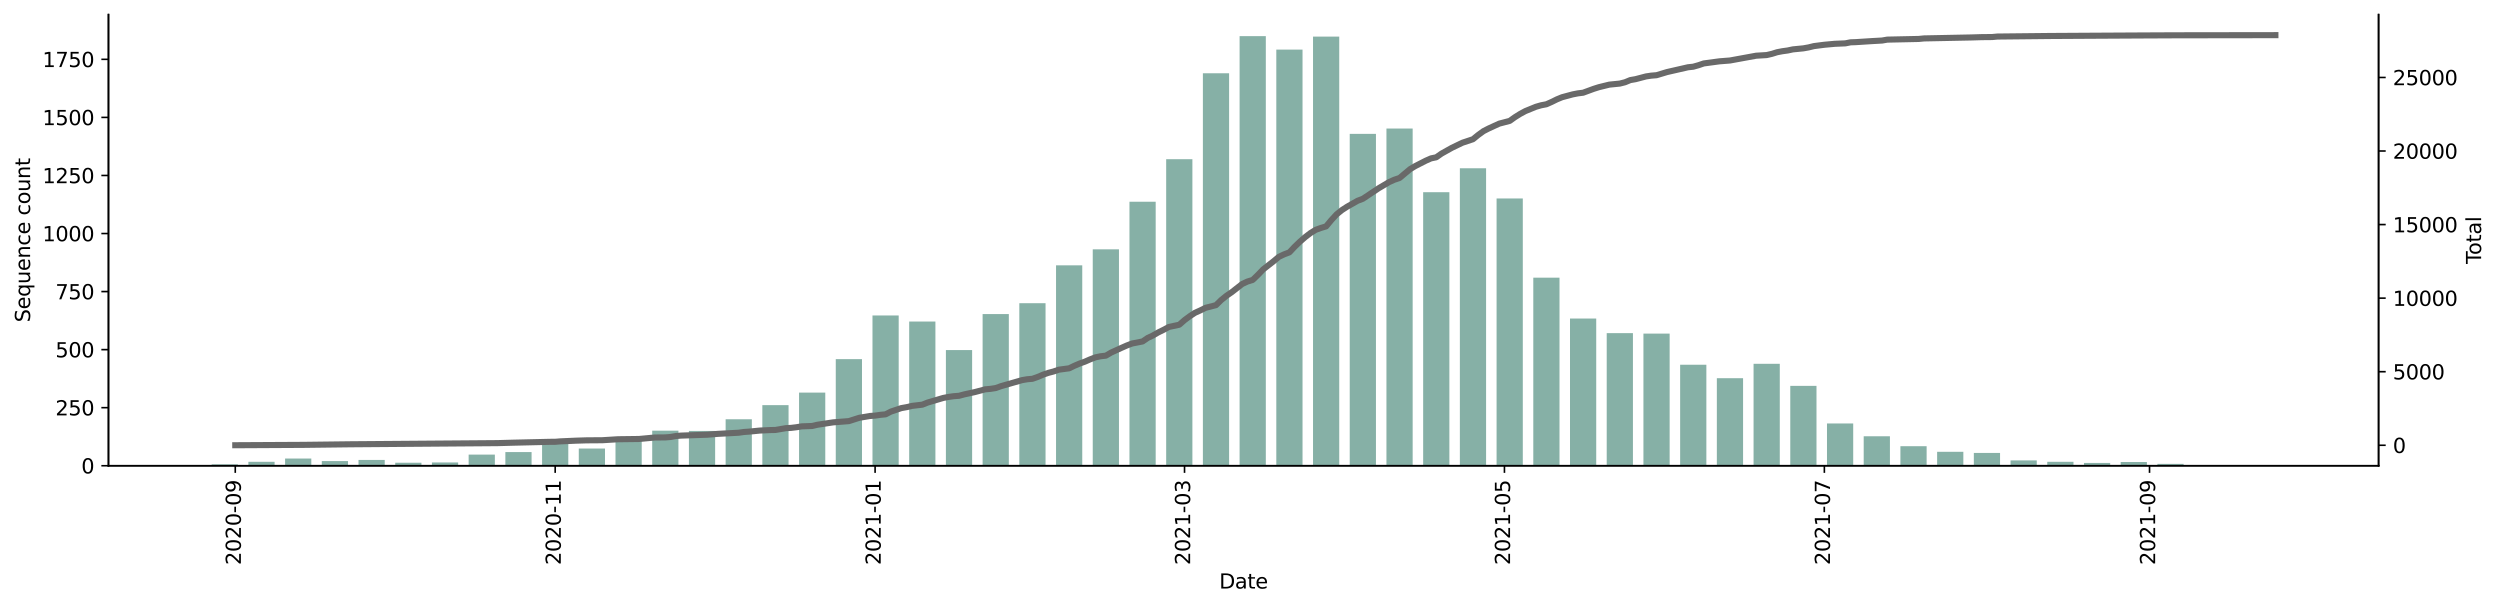 <?xml version="1.0" encoding="utf-8" standalone="no"?>
<!DOCTYPE svg PUBLIC "-//W3C//DTD SVG 1.1//EN"
  "http://www.w3.org/Graphics/SVG/1.1/DTD/svg11.dtd">
<svg height="298.621pt" version="1.1" viewBox="0 0 1229.019 298.621" width="1229.019pt" xmlns="http://www.w3.org/2000/svg" xmlns:xlink="http://www.w3.org/1999/xlink">
 <defs>
  <style type="text/css">*{stroke-linecap:butt;stroke-linejoin:round;}</style>
 </defs>
 <g id="figure_1">
  <g id="patch_1">
   <path d="M 0 298.621 
L 1229.019 298.621 
L 1229.019 0 
L 0 0 
z
" style="fill:#ffffff;"/>
  </g>
  <g id="axes_1">
   <g id="patch_2">
    <path d="M 53.328 228.96 
L 1169.328 228.96 
L 1169.328 7.2 
L 53.328 7.2 
z
" style="fill:#ffffff;"/>
   </g>
   <g id="patch_3">
    <path clip-path="url(#p98f94f6efb)" d="M 104.055 228.96 
L 116.947 228.96 
L 116.947 228.275 
L 104.055 228.275 
z
" style="fill:#86b0a6;"/>
   </g>
   <g id="patch_4">
    <path clip-path="url(#p98f94f6efb)" d="M 122.103 228.96 
L 134.995 228.96 
L 134.995 227.019 
L 122.103 227.019 
z
" style="fill:#86b0a6;"/>
   </g>
   <g id="patch_5">
    <path clip-path="url(#p98f94f6efb)" d="M 140.151 228.96 
L 153.042 228.96 
L 153.042 225.421 
L 140.151 225.421 
z
" style="fill:#86b0a6;"/>
   </g>
   <g id="patch_6">
    <path clip-path="url(#p98f94f6efb)" d="M 158.199 228.96 
L 171.09 228.96 
L 171.09 226.677 
L 158.199 226.677 
z
" style="fill:#86b0a6;"/>
   </g>
   <g id="patch_7">
    <path clip-path="url(#p98f94f6efb)" d="M 176.247 228.96 
L 189.138 228.96 
L 189.138 226.106 
L 176.247 226.106 
z
" style="fill:#86b0a6;"/>
   </g>
   <g id="patch_8">
    <path clip-path="url(#p98f94f6efb)" d="M 194.295 228.96 
L 207.186 228.96 
L 207.186 227.476 
L 194.295 227.476 
z
" style="fill:#86b0a6;"/>
   </g>
   <g id="patch_9">
    <path clip-path="url(#p98f94f6efb)" d="M 212.342 228.96 
L 225.234 228.96 
L 225.234 227.362 
L 212.342 227.362 
z
" style="fill:#86b0a6;"/>
   </g>
   <g id="patch_10">
    <path clip-path="url(#p98f94f6efb)" d="M 230.39 228.96 
L 243.281 228.96 
L 243.281 223.48 
L 230.39 223.48 
z
" style="fill:#86b0a6;"/>
   </g>
   <g id="patch_11">
    <path clip-path="url(#p98f94f6efb)" d="M 248.438 228.96 
L 261.329 228.96 
L 261.329 222.224 
L 248.438 222.224 
z
" style="fill:#86b0a6;"/>
   </g>
   <g id="patch_12">
    <path clip-path="url(#p98f94f6efb)" d="M 266.486 228.96 
L 279.377 228.96 
L 279.377 217.43 
L 266.486 217.43 
z
" style="fill:#86b0a6;"/>
   </g>
   <g id="patch_13">
    <path clip-path="url(#p98f94f6efb)" d="M 284.534 228.96 
L 297.425 228.96 
L 297.425 220.512 
L 284.534 220.512 
z
" style="fill:#86b0a6;"/>
   </g>
   <g id="patch_14">
    <path clip-path="url(#p98f94f6efb)" d="M 302.581 228.96 
L 315.473 228.96 
L 315.473 214.918 
L 302.581 214.918 
z
" style="fill:#86b0a6;"/>
   </g>
   <g id="patch_15">
    <path clip-path="url(#p98f94f6efb)" d="M 320.629 228.96 
L 333.521 228.96 
L 333.521 211.722 
L 320.629 211.722 
z
" style="fill:#86b0a6;"/>
   </g>
   <g id="patch_16">
    <path clip-path="url(#p98f94f6efb)" d="M 338.677 228.96 
L 351.568 228.96 
L 351.568 211.836 
L 338.677 211.836 
z
" style="fill:#86b0a6;"/>
   </g>
   <g id="patch_17">
    <path clip-path="url(#p98f94f6efb)" d="M 356.725 228.96 
L 369.616 228.96 
L 369.616 206.128 
L 356.725 206.128 
z
" style="fill:#86b0a6;"/>
   </g>
   <g id="patch_18">
    <path clip-path="url(#p98f94f6efb)" d="M 374.773 228.96 
L 387.664 228.96 
L 387.664 199.164 
L 374.773 199.164 
z
" style="fill:#86b0a6;"/>
   </g>
   <g id="patch_19">
    <path clip-path="url(#p98f94f6efb)" d="M 392.821 228.96 
L 405.712 228.96 
L 405.712 192.999 
L 392.821 192.999 
z
" style="fill:#86b0a6;"/>
   </g>
   <g id="patch_20">
    <path clip-path="url(#p98f94f6efb)" d="M 410.868 228.96 
L 423.76 228.96 
L 423.76 176.56 
L 410.868 176.56 
z
" style="fill:#86b0a6;"/>
   </g>
   <g id="patch_21">
    <path clip-path="url(#p98f94f6efb)" d="M 428.916 228.96 
L 441.808 228.96 
L 441.808 155.097 
L 428.916 155.097 
z
" style="fill:#86b0a6;"/>
   </g>
   <g id="patch_22">
    <path clip-path="url(#p98f94f6efb)" d="M 446.964 228.96 
L 459.855 228.96 
L 459.855 158.065 
L 446.964 158.065 
z
" style="fill:#86b0a6;"/>
   </g>
   <g id="patch_23">
    <path clip-path="url(#p98f94f6efb)" d="M 465.012 228.96 
L 477.903 228.96 
L 477.903 172.107 
L 465.012 172.107 
z
" style="fill:#86b0a6;"/>
   </g>
   <g id="patch_24">
    <path clip-path="url(#p98f94f6efb)" d="M 483.06 228.96 
L 495.951 228.96 
L 495.951 154.412 
L 483.06 154.412 
z
" style="fill:#86b0a6;"/>
   </g>
   <g id="patch_25">
    <path clip-path="url(#p98f94f6efb)" d="M 501.107 228.96 
L 513.999 228.96 
L 513.999 149.046 
L 501.107 149.046 
z
" style="fill:#86b0a6;"/>
   </g>
   <g id="patch_26">
    <path clip-path="url(#p98f94f6efb)" d="M 519.155 228.96 
L 532.047 228.96 
L 532.047 130.438 
L 519.155 130.438 
z
" style="fill:#86b0a6;"/>
   </g>
   <g id="patch_27">
    <path clip-path="url(#p98f94f6efb)" d="M 537.203 228.96 
L 550.094 228.96 
L 550.094 122.561 
L 537.203 122.561 
z
" style="fill:#86b0a6;"/>
   </g>
   <g id="patch_28">
    <path clip-path="url(#p98f94f6efb)" d="M 555.251 228.96 
L 568.142 228.96 
L 568.142 99.158 
L 555.251 99.158 
z
" style="fill:#86b0a6;"/>
   </g>
   <g id="patch_29">
    <path clip-path="url(#p98f94f6efb)" d="M 573.299 228.96 
L 586.19 228.96 
L 586.19 78.266 
L 573.299 78.266 
z
" style="fill:#86b0a6;"/>
   </g>
   <g id="patch_30">
    <path clip-path="url(#p98f94f6efb)" d="M 591.347 228.96 
L 604.238 228.96 
L 604.238 36.026 
L 591.347 36.026 
z
" style="fill:#86b0a6;"/>
   </g>
   <g id="patch_31">
    <path clip-path="url(#p98f94f6efb)" d="M 609.394 228.96 
L 622.286 228.96 
L 622.286 17.76 
L 609.394 17.76 
z
" style="fill:#86b0a6;"/>
   </g>
   <g id="patch_32">
    <path clip-path="url(#p98f94f6efb)" d="M 627.442 228.96 
L 640.334 228.96 
L 640.334 24.381 
L 627.442 24.381 
z
" style="fill:#86b0a6;"/>
   </g>
   <g id="patch_33">
    <path clip-path="url(#p98f94f6efb)" d="M 645.49 228.96 
L 658.381 228.96 
L 658.381 17.988 
L 645.49 17.988 
z
" style="fill:#86b0a6;"/>
   </g>
   <g id="patch_34">
    <path clip-path="url(#p98f94f6efb)" d="M 663.538 228.96 
L 676.429 228.96 
L 676.429 65.822 
L 663.538 65.822 
z
" style="fill:#86b0a6;"/>
   </g>
   <g id="patch_35">
    <path clip-path="url(#p98f94f6efb)" d="M 681.586 228.96 
L 694.477 228.96 
L 694.477 63.197 
L 681.586 63.197 
z
" style="fill:#86b0a6;"/>
   </g>
   <g id="patch_36">
    <path clip-path="url(#p98f94f6efb)" d="M 699.634 228.96 
L 712.525 228.96 
L 712.525 94.477 
L 699.634 94.477 
z
" style="fill:#86b0a6;"/>
   </g>
   <g id="patch_37">
    <path clip-path="url(#p98f94f6efb)" d="M 717.681 228.96 
L 730.573 228.96 
L 730.573 82.718 
L 717.681 82.718 
z
" style="fill:#86b0a6;"/>
   </g>
   <g id="patch_38">
    <path clip-path="url(#p98f94f6efb)" d="M 735.729 228.96 
L 748.62 228.96 
L 748.62 97.559 
L 735.729 97.559 
z
" style="fill:#86b0a6;"/>
   </g>
   <g id="patch_39">
    <path clip-path="url(#p98f94f6efb)" d="M 753.777 228.96 
L 766.668 228.96 
L 766.668 136.489 
L 753.777 136.489 
z
" style="fill:#86b0a6;"/>
   </g>
   <g id="patch_40">
    <path clip-path="url(#p98f94f6efb)" d="M 771.825 228.96 
L 784.716 228.96 
L 784.716 156.581 
L 771.825 156.581 
z
" style="fill:#86b0a6;"/>
   </g>
   <g id="patch_41">
    <path clip-path="url(#p98f94f6efb)" d="M 789.873 228.96 
L 802.764 228.96 
L 802.764 163.773 
L 789.873 163.773 
z
" style="fill:#86b0a6;"/>
   </g>
   <g id="patch_42">
    <path clip-path="url(#p98f94f6efb)" d="M 807.92 228.96 
L 820.812 228.96 
L 820.812 164.002 
L 807.92 164.002 
z
" style="fill:#86b0a6;"/>
   </g>
   <g id="patch_43">
    <path clip-path="url(#p98f94f6efb)" d="M 825.968 228.96 
L 838.86 228.96 
L 838.86 179.299 
L 825.968 179.299 
z
" style="fill:#86b0a6;"/>
   </g>
   <g id="patch_44">
    <path clip-path="url(#p98f94f6efb)" d="M 844.016 228.96 
L 856.907 228.96 
L 856.907 185.921 
L 844.016 185.921 
z
" style="fill:#86b0a6;"/>
   </g>
   <g id="patch_45">
    <path clip-path="url(#p98f94f6efb)" d="M 862.064 228.96 
L 874.955 228.96 
L 874.955 178.843 
L 862.064 178.843 
z
" style="fill:#86b0a6;"/>
   </g>
   <g id="patch_46">
    <path clip-path="url(#p98f94f6efb)" d="M 880.112 228.96 
L 893.003 228.96 
L 893.003 189.688 
L 880.112 189.688 
z
" style="fill:#86b0a6;"/>
   </g>
   <g id="patch_47">
    <path clip-path="url(#p98f94f6efb)" d="M 898.16 228.96 
L 911.051 228.96 
L 911.051 208.182 
L 898.16 208.182 
z
" style="fill:#86b0a6;"/>
   </g>
   <g id="patch_48">
    <path clip-path="url(#p98f94f6efb)" d="M 916.207 228.96 
L 929.099 228.96 
L 929.099 214.461 
L 916.207 214.461 
z
" style="fill:#86b0a6;"/>
   </g>
   <g id="patch_49">
    <path clip-path="url(#p98f94f6efb)" d="M 934.255 228.96 
L 947.147 228.96 
L 947.147 219.37 
L 934.255 219.37 
z
" style="fill:#86b0a6;"/>
   </g>
   <g id="patch_50">
    <path clip-path="url(#p98f94f6efb)" d="M 952.303 228.96 
L 965.194 228.96 
L 965.194 222.11 
L 952.303 222.11 
z
" style="fill:#86b0a6;"/>
   </g>
   <g id="patch_51">
    <path clip-path="url(#p98f94f6efb)" d="M 970.351 228.96 
L 983.242 228.96 
L 983.242 222.681 
L 970.351 222.681 
z
" style="fill:#86b0a6;"/>
   </g>
   <g id="patch_52">
    <path clip-path="url(#p98f94f6efb)" d="M 988.399 228.96 
L 1001.29 228.96 
L 1001.29 226.334 
L 988.399 226.334 
z
" style="fill:#86b0a6;"/>
   </g>
   <g id="patch_53">
    <path clip-path="url(#p98f94f6efb)" d="M 1006.447 228.96 
L 1019.338 228.96 
L 1019.338 227.019 
L 1006.447 227.019 
z
" style="fill:#86b0a6;"/>
   </g>
   <g id="patch_54">
    <path clip-path="url(#p98f94f6efb)" d="M 1024.494 228.96 
L 1037.386 228.96 
L 1037.386 227.59 
L 1024.494 227.59 
z
" style="fill:#86b0a6;"/>
   </g>
   <g id="patch_55">
    <path clip-path="url(#p98f94f6efb)" d="M 1042.542 228.96 
L 1055.433 228.96 
L 1055.433 227.133 
L 1042.542 227.133 
z
" style="fill:#86b0a6;"/>
   </g>
   <g id="patch_56">
    <path clip-path="url(#p98f94f6efb)" d="M 1060.59 228.96 
L 1073.481 228.96 
L 1073.481 228.047 
L 1060.59 228.047 
z
" style="fill:#86b0a6;"/>
   </g>
   <g id="patch_57">
    <path clip-path="url(#p98f94f6efb)" d="M 1078.638 228.96 
L 1091.529 228.96 
L 1091.529 228.846 
L 1078.638 228.846 
z
" style="fill:#86b0a6;"/>
   </g>
   <g id="patch_58">
    <path clip-path="url(#p98f94f6efb)" d="M 1096.686 228.96 
L 1109.577 228.96 
L 1109.577 228.618 
L 1096.686 228.618 
z
" style="fill:#86b0a6;"/>
   </g>
   <g id="matplotlib.axis_1">
    <g id="xtick_1">
     <g id="line2d_1">
      <defs>
       <path d="M 0 0 
L 0 3.5 
" id="m808931aa37" style="stroke:#000000;stroke-width:0.8;"/>
      </defs>
      <g>
       <use style="stroke:#000000;stroke-width:0.8;" x="115.658" xlink:href="#m808931aa37" y="228.96"/>
      </g>
     </g>
     <g id="text_1">
      <!-- 2020-09 -->
      <g transform="translate(118.417 277.743)rotate(-90)scale(0.1 -0.1)">
       <defs>
        <path d="M 1228 531 
L 3431 531 
L 3431 0 
L 469 0 
L 469 531 
Q 828 903 1448 1529 
Q 2069 2156 2228 2338 
Q 2531 2678 2651 2914 
Q 2772 3150 2772 3378 
Q 2772 3750 2511 3984 
Q 2250 4219 1831 4219 
Q 1534 4219 1204 4116 
Q 875 4013 500 3803 
L 500 4441 
Q 881 4594 1212 4672 
Q 1544 4750 1819 4750 
Q 2544 4750 2975 4387 
Q 3406 4025 3406 3419 
Q 3406 3131 3298 2873 
Q 3191 2616 2906 2266 
Q 2828 2175 2409 1742 
Q 1991 1309 1228 531 
z
" id="DejaVuSans-32" transform="scale(0.016)"/>
        <path d="M 2034 4250 
Q 1547 4250 1301 3770 
Q 1056 3291 1056 2328 
Q 1056 1369 1301 889 
Q 1547 409 2034 409 
Q 2525 409 2770 889 
Q 3016 1369 3016 2328 
Q 3016 3291 2770 3770 
Q 2525 4250 2034 4250 
z
M 2034 4750 
Q 2819 4750 3233 4129 
Q 3647 3509 3647 2328 
Q 3647 1150 3233 529 
Q 2819 -91 2034 -91 
Q 1250 -91 836 529 
Q 422 1150 422 2328 
Q 422 3509 836 4129 
Q 1250 4750 2034 4750 
z
" id="DejaVuSans-30" transform="scale(0.016)"/>
        <path d="M 313 2009 
L 1997 2009 
L 1997 1497 
L 313 1497 
L 313 2009 
z
" id="DejaVuSans-2d" transform="scale(0.016)"/>
        <path d="M 703 97 
L 703 672 
Q 941 559 1184 500 
Q 1428 441 1663 441 
Q 2288 441 2617 861 
Q 2947 1281 2994 2138 
Q 2813 1869 2534 1725 
Q 2256 1581 1919 1581 
Q 1219 1581 811 2004 
Q 403 2428 403 3163 
Q 403 3881 828 4315 
Q 1253 4750 1959 4750 
Q 2769 4750 3195 4129 
Q 3622 3509 3622 2328 
Q 3622 1225 3098 567 
Q 2575 -91 1691 -91 
Q 1453 -91 1209 -44 
Q 966 3 703 97 
z
M 1959 2075 
Q 2384 2075 2632 2365 
Q 2881 2656 2881 3163 
Q 2881 3666 2632 3958 
Q 2384 4250 1959 4250 
Q 1534 4250 1286 3958 
Q 1038 3666 1038 3163 
Q 1038 2656 1286 2365 
Q 1534 2075 1959 2075 
z
" id="DejaVuSans-39" transform="scale(0.016)"/>
       </defs>
       <use xlink:href="#DejaVuSans-32"/>
       <use x="63.623" xlink:href="#DejaVuSans-30"/>
       <use x="127.246" xlink:href="#DejaVuSans-32"/>
       <use x="190.869" xlink:href="#DejaVuSans-30"/>
       <use x="254.492" xlink:href="#DejaVuSans-2d"/>
       <use x="290.576" xlink:href="#DejaVuSans-30"/>
       <use x="354.199" xlink:href="#DejaVuSans-39"/>
      </g>
     </g>
    </g>
    <g id="xtick_2">
     <g id="line2d_2">
      <g>
       <use style="stroke:#000000;stroke-width:0.8;" x="272.931" xlink:href="#m808931aa37" y="228.96"/>
      </g>
     </g>
     <g id="text_2">
      <!-- 2020-11 -->
      <g transform="translate(275.691 277.743)rotate(-90)scale(0.1 -0.1)">
       <defs>
        <path d="M 794 531 
L 1825 531 
L 1825 4091 
L 703 3866 
L 703 4441 
L 1819 4666 
L 2450 4666 
L 2450 531 
L 3481 531 
L 3481 0 
L 794 0 
L 794 531 
z
" id="DejaVuSans-31" transform="scale(0.016)"/>
       </defs>
       <use xlink:href="#DejaVuSans-32"/>
       <use x="63.623" xlink:href="#DejaVuSans-30"/>
       <use x="127.246" xlink:href="#DejaVuSans-32"/>
       <use x="190.869" xlink:href="#DejaVuSans-30"/>
       <use x="254.492" xlink:href="#DejaVuSans-2d"/>
       <use x="290.576" xlink:href="#DejaVuSans-31"/>
       <use x="354.199" xlink:href="#DejaVuSans-31"/>
      </g>
     </g>
    </g>
    <g id="xtick_3">
     <g id="line2d_3">
      <g>
       <use style="stroke:#000000;stroke-width:0.8;" x="430.205" xlink:href="#m808931aa37" y="228.96"/>
      </g>
     </g>
     <g id="text_3">
      <!-- 2021-01 -->
      <g transform="translate(432.965 277.743)rotate(-90)scale(0.1 -0.1)">
       <use xlink:href="#DejaVuSans-32"/>
       <use x="63.623" xlink:href="#DejaVuSans-30"/>
       <use x="127.246" xlink:href="#DejaVuSans-32"/>
       <use x="190.869" xlink:href="#DejaVuSans-31"/>
       <use x="254.492" xlink:href="#DejaVuSans-2d"/>
       <use x="290.576" xlink:href="#DejaVuSans-30"/>
       <use x="354.199" xlink:href="#DejaVuSans-31"/>
      </g>
     </g>
    </g>
    <g id="xtick_4">
     <g id="line2d_4">
      <g>
       <use style="stroke:#000000;stroke-width:0.8;" x="582.323" xlink:href="#m808931aa37" y="228.96"/>
      </g>
     </g>
     <g id="text_4">
      <!-- 2021-03 -->
      <g transform="translate(585.082 277.743)rotate(-90)scale(0.1 -0.1)">
       <defs>
        <path d="M 2597 2516 
Q 3050 2419 3304 2112 
Q 3559 1806 3559 1356 
Q 3559 666 3084 287 
Q 2609 -91 1734 -91 
Q 1441 -91 1130 -33 
Q 819 25 488 141 
L 488 750 
Q 750 597 1062 519 
Q 1375 441 1716 441 
Q 2309 441 2620 675 
Q 2931 909 2931 1356 
Q 2931 1769 2642 2001 
Q 2353 2234 1838 2234 
L 1294 2234 
L 1294 2753 
L 1863 2753 
Q 2328 2753 2575 2939 
Q 2822 3125 2822 3475 
Q 2822 3834 2567 4026 
Q 2313 4219 1838 4219 
Q 1578 4219 1281 4162 
Q 984 4106 628 3988 
L 628 4550 
Q 988 4650 1302 4700 
Q 1616 4750 1894 4750 
Q 2613 4750 3031 4423 
Q 3450 4097 3450 3541 
Q 3450 3153 3228 2886 
Q 3006 2619 2597 2516 
z
" id="DejaVuSans-33" transform="scale(0.016)"/>
       </defs>
       <use xlink:href="#DejaVuSans-32"/>
       <use x="63.623" xlink:href="#DejaVuSans-30"/>
       <use x="127.246" xlink:href="#DejaVuSans-32"/>
       <use x="190.869" xlink:href="#DejaVuSans-31"/>
       <use x="254.492" xlink:href="#DejaVuSans-2d"/>
       <use x="290.576" xlink:href="#DejaVuSans-30"/>
       <use x="354.199" xlink:href="#DejaVuSans-33"/>
      </g>
     </g>
    </g>
    <g id="xtick_5">
     <g id="line2d_5">
      <g>
       <use style="stroke:#000000;stroke-width:0.8;" x="739.597" xlink:href="#m808931aa37" y="228.96"/>
      </g>
     </g>
     <g id="text_5">
      <!-- 2021-05 -->
      <g transform="translate(742.356 277.743)rotate(-90)scale(0.1 -0.1)">
       <defs>
        <path d="M 691 4666 
L 3169 4666 
L 3169 4134 
L 1269 4134 
L 1269 2991 
Q 1406 3038 1543 3061 
Q 1681 3084 1819 3084 
Q 2600 3084 3056 2656 
Q 3513 2228 3513 1497 
Q 3513 744 3044 326 
Q 2575 -91 1722 -91 
Q 1428 -91 1123 -41 
Q 819 9 494 109 
L 494 744 
Q 775 591 1075 516 
Q 1375 441 1709 441 
Q 2250 441 2565 725 
Q 2881 1009 2881 1497 
Q 2881 1984 2565 2268 
Q 2250 2553 1709 2553 
Q 1456 2553 1204 2497 
Q 953 2441 691 2322 
L 691 4666 
z
" id="DejaVuSans-35" transform="scale(0.016)"/>
       </defs>
       <use xlink:href="#DejaVuSans-32"/>
       <use x="63.623" xlink:href="#DejaVuSans-30"/>
       <use x="127.246" xlink:href="#DejaVuSans-32"/>
       <use x="190.869" xlink:href="#DejaVuSans-31"/>
       <use x="254.492" xlink:href="#DejaVuSans-2d"/>
       <use x="290.576" xlink:href="#DejaVuSans-30"/>
       <use x="354.199" xlink:href="#DejaVuSans-35"/>
      </g>
     </g>
    </g>
    <g id="xtick_6">
     <g id="line2d_6">
      <g>
       <use style="stroke:#000000;stroke-width:0.8;" x="896.87" xlink:href="#m808931aa37" y="228.96"/>
      </g>
     </g>
     <g id="text_6">
      <!-- 2021-07 -->
      <g transform="translate(899.63 277.743)rotate(-90)scale(0.1 -0.1)">
       <defs>
        <path d="M 525 4666 
L 3525 4666 
L 3525 4397 
L 1831 0 
L 1172 0 
L 2766 4134 
L 525 4134 
L 525 4666 
z
" id="DejaVuSans-37" transform="scale(0.016)"/>
       </defs>
       <use xlink:href="#DejaVuSans-32"/>
       <use x="63.623" xlink:href="#DejaVuSans-30"/>
       <use x="127.246" xlink:href="#DejaVuSans-32"/>
       <use x="190.869" xlink:href="#DejaVuSans-31"/>
       <use x="254.492" xlink:href="#DejaVuSans-2d"/>
       <use x="290.576" xlink:href="#DejaVuSans-30"/>
       <use x="354.199" xlink:href="#DejaVuSans-37"/>
      </g>
     </g>
    </g>
    <g id="xtick_7">
     <g id="line2d_7">
      <g>
       <use style="stroke:#000000;stroke-width:0.8;" x="1056.723" xlink:href="#m808931aa37" y="228.96"/>
      </g>
     </g>
     <g id="text_7">
      <!-- 2021-09 -->
      <g transform="translate(1059.482 277.743)rotate(-90)scale(0.1 -0.1)">
       <use xlink:href="#DejaVuSans-32"/>
       <use x="63.623" xlink:href="#DejaVuSans-30"/>
       <use x="127.246" xlink:href="#DejaVuSans-32"/>
       <use x="190.869" xlink:href="#DejaVuSans-31"/>
       <use x="254.492" xlink:href="#DejaVuSans-2d"/>
       <use x="290.576" xlink:href="#DejaVuSans-30"/>
       <use x="354.199" xlink:href="#DejaVuSans-39"/>
      </g>
     </g>
    </g>
    <g id="text_8">
     <!-- Date -->
     <g transform="translate(599.377 289.341)scale(0.1 -0.1)">
      <defs>
       <path d="M 1259 4147 
L 1259 519 
L 2022 519 
Q 2988 519 3436 956 
Q 3884 1394 3884 2338 
Q 3884 3275 3436 3711 
Q 2988 4147 2022 4147 
L 1259 4147 
z
M 628 4666 
L 1925 4666 
Q 3281 4666 3915 4102 
Q 4550 3538 4550 2338 
Q 4550 1131 3912 565 
Q 3275 0 1925 0 
L 628 0 
L 628 4666 
z
" id="DejaVuSans-44" transform="scale(0.016)"/>
       <path d="M 2194 1759 
Q 1497 1759 1228 1600 
Q 959 1441 959 1056 
Q 959 750 1161 570 
Q 1363 391 1709 391 
Q 2188 391 2477 730 
Q 2766 1069 2766 1631 
L 2766 1759 
L 2194 1759 
z
M 3341 1997 
L 3341 0 
L 2766 0 
L 2766 531 
Q 2569 213 2275 61 
Q 1981 -91 1556 -91 
Q 1019 -91 701 211 
Q 384 513 384 1019 
Q 384 1609 779 1909 
Q 1175 2209 1959 2209 
L 2766 2209 
L 2766 2266 
Q 2766 2663 2505 2880 
Q 2244 3097 1772 3097 
Q 1472 3097 1187 3025 
Q 903 2953 641 2809 
L 641 3341 
Q 956 3463 1253 3523 
Q 1550 3584 1831 3584 
Q 2591 3584 2966 3190 
Q 3341 2797 3341 1997 
z
" id="DejaVuSans-61" transform="scale(0.016)"/>
       <path d="M 1172 4494 
L 1172 3500 
L 2356 3500 
L 2356 3053 
L 1172 3053 
L 1172 1153 
Q 1172 725 1289 603 
Q 1406 481 1766 481 
L 2356 481 
L 2356 0 
L 1766 0 
Q 1100 0 847 248 
Q 594 497 594 1153 
L 594 3053 
L 172 3053 
L 172 3500 
L 594 3500 
L 594 4494 
L 1172 4494 
z
" id="DejaVuSans-74" transform="scale(0.016)"/>
       <path d="M 3597 1894 
L 3597 1613 
L 953 1613 
Q 991 1019 1311 708 
Q 1631 397 2203 397 
Q 2534 397 2845 478 
Q 3156 559 3463 722 
L 3463 178 
Q 3153 47 2828 -22 
Q 2503 -91 2169 -91 
Q 1331 -91 842 396 
Q 353 884 353 1716 
Q 353 2575 817 3079 
Q 1281 3584 2069 3584 
Q 2775 3584 3186 3129 
Q 3597 2675 3597 1894 
z
M 3022 2063 
Q 3016 2534 2758 2815 
Q 2500 3097 2075 3097 
Q 1594 3097 1305 2825 
Q 1016 2553 972 2059 
L 3022 2063 
z
" id="DejaVuSans-65" transform="scale(0.016)"/>
      </defs>
      <use xlink:href="#DejaVuSans-44"/>
      <use x="77.002" xlink:href="#DejaVuSans-61"/>
      <use x="138.281" xlink:href="#DejaVuSans-74"/>
      <use x="177.49" xlink:href="#DejaVuSans-65"/>
     </g>
    </g>
   </g>
   <g id="matplotlib.axis_2">
    <g id="ytick_1">
     <g id="line2d_8">
      <defs>
       <path d="M 0 0 
L -3.5 0 
" id="mbe85dc5908" style="stroke:#000000;stroke-width:0.8;"/>
      </defs>
      <g>
       <use style="stroke:#000000;stroke-width:0.8;" x="53.328" xlink:href="#mbe85dc5908" y="228.96"/>
      </g>
     </g>
     <g id="text_9">
      <!-- 0 -->
      <g transform="translate(39.966 232.759)scale(0.1 -0.1)">
       <use xlink:href="#DejaVuSans-30"/>
      </g>
     </g>
    </g>
    <g id="ytick_2">
     <g id="line2d_9">
      <g>
       <use style="stroke:#000000;stroke-width:0.8;" x="53.328" xlink:href="#mbe85dc5908" y="200.419"/>
      </g>
     </g>
     <g id="text_10">
      <!-- 250 -->
      <g transform="translate(27.241 204.219)scale(0.1 -0.1)">
       <use xlink:href="#DejaVuSans-32"/>
       <use x="63.623" xlink:href="#DejaVuSans-35"/>
       <use x="127.246" xlink:href="#DejaVuSans-30"/>
      </g>
     </g>
    </g>
    <g id="ytick_3">
     <g id="line2d_10">
      <g>
       <use style="stroke:#000000;stroke-width:0.8;" x="53.328" xlink:href="#mbe85dc5908" y="171.879"/>
      </g>
     </g>
     <g id="text_11">
      <!-- 500 -->
      <g transform="translate(27.241 175.678)scale(0.1 -0.1)">
       <use xlink:href="#DejaVuSans-35"/>
       <use x="63.623" xlink:href="#DejaVuSans-30"/>
       <use x="127.246" xlink:href="#DejaVuSans-30"/>
      </g>
     </g>
    </g>
    <g id="ytick_4">
     <g id="line2d_11">
      <g>
       <use style="stroke:#000000;stroke-width:0.8;" x="53.328" xlink:href="#mbe85dc5908" y="143.338"/>
      </g>
     </g>
     <g id="text_12">
      <!-- 750 -->
      <g transform="translate(27.241 147.138)scale(0.1 -0.1)">
       <use xlink:href="#DejaVuSans-37"/>
       <use x="63.623" xlink:href="#DejaVuSans-35"/>
       <use x="127.246" xlink:href="#DejaVuSans-30"/>
      </g>
     </g>
    </g>
    <g id="ytick_5">
     <g id="line2d_12">
      <g>
       <use style="stroke:#000000;stroke-width:0.8;" x="53.328" xlink:href="#mbe85dc5908" y="114.798"/>
      </g>
     </g>
     <g id="text_13">
      <!-- 1000 -->
      <g transform="translate(20.878 118.597)scale(0.1 -0.1)">
       <use xlink:href="#DejaVuSans-31"/>
       <use x="63.623" xlink:href="#DejaVuSans-30"/>
       <use x="127.246" xlink:href="#DejaVuSans-30"/>
       <use x="190.869" xlink:href="#DejaVuSans-30"/>
      </g>
     </g>
    </g>
    <g id="ytick_6">
     <g id="line2d_13">
      <g>
       <use style="stroke:#000000;stroke-width:0.8;" x="53.328" xlink:href="#mbe85dc5908" y="86.257"/>
      </g>
     </g>
     <g id="text_14">
      <!-- 1250 -->
      <g transform="translate(20.878 90.057)scale(0.1 -0.1)">
       <use xlink:href="#DejaVuSans-31"/>
       <use x="63.623" xlink:href="#DejaVuSans-32"/>
       <use x="127.246" xlink:href="#DejaVuSans-35"/>
       <use x="190.869" xlink:href="#DejaVuSans-30"/>
      </g>
     </g>
    </g>
    <g id="ytick_7">
     <g id="line2d_14">
      <g>
       <use style="stroke:#000000;stroke-width:0.8;" x="53.328" xlink:href="#mbe85dc5908" y="57.717"/>
      </g>
     </g>
     <g id="text_15">
      <!-- 1500 -->
      <g transform="translate(20.878 61.516)scale(0.1 -0.1)">
       <use xlink:href="#DejaVuSans-31"/>
       <use x="63.623" xlink:href="#DejaVuSans-35"/>
       <use x="127.246" xlink:href="#DejaVuSans-30"/>
       <use x="190.869" xlink:href="#DejaVuSans-30"/>
      </g>
     </g>
    </g>
    <g id="ytick_8">
     <g id="line2d_15">
      <g>
       <use style="stroke:#000000;stroke-width:0.8;" x="53.328" xlink:href="#mbe85dc5908" y="29.176"/>
      </g>
     </g>
     <g id="text_16">
      <!-- 1750 -->
      <g transform="translate(20.878 32.975)scale(0.1 -0.1)">
       <use xlink:href="#DejaVuSans-31"/>
       <use x="63.623" xlink:href="#DejaVuSans-37"/>
       <use x="127.246" xlink:href="#DejaVuSans-35"/>
       <use x="190.869" xlink:href="#DejaVuSans-30"/>
      </g>
     </g>
    </g>
    <g id="text_17">
     <!-- Sequence count -->
     <g transform="translate(14.798 158.44)rotate(-90)scale(0.1 -0.1)">
      <defs>
       <path d="M 3425 4513 
L 3425 3897 
Q 3066 4069 2747 4153 
Q 2428 4238 2131 4238 
Q 1616 4238 1336 4038 
Q 1056 3838 1056 3469 
Q 1056 3159 1242 3001 
Q 1428 2844 1947 2747 
L 2328 2669 
Q 3034 2534 3370 2195 
Q 3706 1856 3706 1288 
Q 3706 609 3251 259 
Q 2797 -91 1919 -91 
Q 1588 -91 1214 -16 
Q 841 59 441 206 
L 441 856 
Q 825 641 1194 531 
Q 1563 422 1919 422 
Q 2459 422 2753 634 
Q 3047 847 3047 1241 
Q 3047 1584 2836 1778 
Q 2625 1972 2144 2069 
L 1759 2144 
Q 1053 2284 737 2584 
Q 422 2884 422 3419 
Q 422 4038 858 4394 
Q 1294 4750 2059 4750 
Q 2388 4750 2728 4690 
Q 3069 4631 3425 4513 
z
" id="DejaVuSans-53" transform="scale(0.016)"/>
       <path d="M 947 1747 
Q 947 1113 1208 752 
Q 1469 391 1925 391 
Q 2381 391 2643 752 
Q 2906 1113 2906 1747 
Q 2906 2381 2643 2742 
Q 2381 3103 1925 3103 
Q 1469 3103 1208 2742 
Q 947 2381 947 1747 
z
M 2906 525 
Q 2725 213 2448 61 
Q 2172 -91 1784 -91 
Q 1150 -91 751 415 
Q 353 922 353 1747 
Q 353 2572 751 3078 
Q 1150 3584 1784 3584 
Q 2172 3584 2448 3432 
Q 2725 3281 2906 2969 
L 2906 3500 
L 3481 3500 
L 3481 -1331 
L 2906 -1331 
L 2906 525 
z
" id="DejaVuSans-71" transform="scale(0.016)"/>
       <path d="M 544 1381 
L 544 3500 
L 1119 3500 
L 1119 1403 
Q 1119 906 1312 657 
Q 1506 409 1894 409 
Q 2359 409 2629 706 
Q 2900 1003 2900 1516 
L 2900 3500 
L 3475 3500 
L 3475 0 
L 2900 0 
L 2900 538 
Q 2691 219 2414 64 
Q 2138 -91 1772 -91 
Q 1169 -91 856 284 
Q 544 659 544 1381 
z
M 1991 3584 
L 1991 3584 
z
" id="DejaVuSans-75" transform="scale(0.016)"/>
       <path d="M 3513 2113 
L 3513 0 
L 2938 0 
L 2938 2094 
Q 2938 2591 2744 2837 
Q 2550 3084 2163 3084 
Q 1697 3084 1428 2787 
Q 1159 2491 1159 1978 
L 1159 0 
L 581 0 
L 581 3500 
L 1159 3500 
L 1159 2956 
Q 1366 3272 1645 3428 
Q 1925 3584 2291 3584 
Q 2894 3584 3203 3211 
Q 3513 2838 3513 2113 
z
" id="DejaVuSans-6e" transform="scale(0.016)"/>
       <path d="M 3122 3366 
L 3122 2828 
Q 2878 2963 2633 3030 
Q 2388 3097 2138 3097 
Q 1578 3097 1268 2742 
Q 959 2388 959 1747 
Q 959 1106 1268 751 
Q 1578 397 2138 397 
Q 2388 397 2633 464 
Q 2878 531 3122 666 
L 3122 134 
Q 2881 22 2623 -34 
Q 2366 -91 2075 -91 
Q 1284 -91 818 406 
Q 353 903 353 1747 
Q 353 2603 823 3093 
Q 1294 3584 2113 3584 
Q 2378 3584 2631 3529 
Q 2884 3475 3122 3366 
z
" id="DejaVuSans-63" transform="scale(0.016)"/>
       <path id="DejaVuSans-20" transform="scale(0.016)"/>
       <path d="M 1959 3097 
Q 1497 3097 1228 2736 
Q 959 2375 959 1747 
Q 959 1119 1226 758 
Q 1494 397 1959 397 
Q 2419 397 2687 759 
Q 2956 1122 2956 1747 
Q 2956 2369 2687 2733 
Q 2419 3097 1959 3097 
z
M 1959 3584 
Q 2709 3584 3137 3096 
Q 3566 2609 3566 1747 
Q 3566 888 3137 398 
Q 2709 -91 1959 -91 
Q 1206 -91 779 398 
Q 353 888 353 1747 
Q 353 2609 779 3096 
Q 1206 3584 1959 3584 
z
" id="DejaVuSans-6f" transform="scale(0.016)"/>
      </defs>
      <use xlink:href="#DejaVuSans-53"/>
      <use x="63.477" xlink:href="#DejaVuSans-65"/>
      <use x="125" xlink:href="#DejaVuSans-71"/>
      <use x="188.477" xlink:href="#DejaVuSans-75"/>
      <use x="251.855" xlink:href="#DejaVuSans-65"/>
      <use x="313.379" xlink:href="#DejaVuSans-6e"/>
      <use x="376.758" xlink:href="#DejaVuSans-63"/>
      <use x="431.738" xlink:href="#DejaVuSans-65"/>
      <use x="493.262" xlink:href="#DejaVuSans-20"/>
      <use x="525.049" xlink:href="#DejaVuSans-63"/>
      <use x="580.029" xlink:href="#DejaVuSans-6f"/>
      <use x="641.211" xlink:href="#DejaVuSans-75"/>
      <use x="704.59" xlink:href="#DejaVuSans-6e"/>
      <use x="767.969" xlink:href="#DejaVuSans-74"/>
     </g>
    </g>
   </g>
   <g id="patch_59">
    <path d="M 53.328 228.96 
L 53.328 7.2 
" style="fill:none;stroke:#000000;stroke-linecap:square;stroke-linejoin:miter;stroke-width:0.8;"/>
   </g>
   <g id="patch_60">
    <path d="M 1169.328 228.96 
L 1169.328 7.2 
" style="fill:none;stroke:#000000;stroke-linecap:square;stroke-linejoin:miter;stroke-width:0.8;"/>
   </g>
   <g id="patch_61">
    <path d="M 53.328 228.96 
L 1169.328 228.96 
" style="fill:none;stroke:#000000;stroke-linecap:square;stroke-linejoin:miter;stroke-width:0.8;"/>
   </g>
  </g>
  <g id="axes_2">
   <g id="matplotlib.axis_3">
    <g id="ytick_9">
     <g id="line2d_16">
      <defs>
       <path d="M 0 0 
L 3.5 0 
" id="m9a3ab92705" style="stroke:#000000;stroke-width:0.8;"/>
      </defs>
      <g>
       <use style="stroke:#000000;stroke-width:0.8;" x="1169.328" xlink:href="#m9a3ab92705" y="218.887"/>
      </g>
     </g>
     <g id="text_18">
      <!-- 0 -->
      <g transform="translate(1176.328 222.686)scale(0.1 -0.1)">
       <use xlink:href="#DejaVuSans-30"/>
      </g>
     </g>
    </g>
    <g id="ytick_10">
     <g id="line2d_17">
      <g>
       <use style="stroke:#000000;stroke-width:0.8;" x="1169.328" xlink:href="#m9a3ab92705" y="182.726"/>
      </g>
     </g>
     <g id="text_19">
      <!-- 5000 -->
      <g transform="translate(1176.328 186.525)scale(0.1 -0.1)">
       <use xlink:href="#DejaVuSans-35"/>
       <use x="63.623" xlink:href="#DejaVuSans-30"/>
       <use x="127.246" xlink:href="#DejaVuSans-30"/>
       <use x="190.869" xlink:href="#DejaVuSans-30"/>
      </g>
     </g>
    </g>
    <g id="ytick_11">
     <g id="line2d_18">
      <g>
       <use style="stroke:#000000;stroke-width:0.8;" x="1169.328" xlink:href="#m9a3ab92705" y="146.564"/>
      </g>
     </g>
     <g id="text_20">
      <!-- 10000 -->
      <g transform="translate(1176.328 150.364)scale(0.1 -0.1)">
       <use xlink:href="#DejaVuSans-31"/>
       <use x="63.623" xlink:href="#DejaVuSans-30"/>
       <use x="127.246" xlink:href="#DejaVuSans-30"/>
       <use x="190.869" xlink:href="#DejaVuSans-30"/>
       <use x="254.492" xlink:href="#DejaVuSans-30"/>
      </g>
     </g>
    </g>
    <g id="ytick_12">
     <g id="line2d_19">
      <g>
       <use style="stroke:#000000;stroke-width:0.8;" x="1169.328" xlink:href="#m9a3ab92705" y="110.403"/>
      </g>
     </g>
     <g id="text_21">
      <!-- 15000 -->
      <g transform="translate(1176.328 114.202)scale(0.1 -0.1)">
       <use xlink:href="#DejaVuSans-31"/>
       <use x="63.623" xlink:href="#DejaVuSans-35"/>
       <use x="127.246" xlink:href="#DejaVuSans-30"/>
       <use x="190.869" xlink:href="#DejaVuSans-30"/>
       <use x="254.492" xlink:href="#DejaVuSans-30"/>
      </g>
     </g>
    </g>
    <g id="ytick_13">
     <g id="line2d_20">
      <g>
       <use style="stroke:#000000;stroke-width:0.8;" x="1169.328" xlink:href="#m9a3ab92705" y="74.241"/>
      </g>
     </g>
     <g id="text_22">
      <!-- 20000 -->
      <g transform="translate(1176.328 78.041)scale(0.1 -0.1)">
       <use xlink:href="#DejaVuSans-32"/>
       <use x="63.623" xlink:href="#DejaVuSans-30"/>
       <use x="127.246" xlink:href="#DejaVuSans-30"/>
       <use x="190.869" xlink:href="#DejaVuSans-30"/>
       <use x="254.492" xlink:href="#DejaVuSans-30"/>
      </g>
     </g>
    </g>
    <g id="ytick_14">
     <g id="line2d_21">
      <g>
       <use style="stroke:#000000;stroke-width:0.8;" x="1169.328" xlink:href="#m9a3ab92705" y="38.08"/>
      </g>
     </g>
     <g id="text_23">
      <!-- 25000 -->
      <g transform="translate(1176.328 41.879)scale(0.1 -0.1)">
       <use xlink:href="#DejaVuSans-32"/>
       <use x="63.623" xlink:href="#DejaVuSans-35"/>
       <use x="127.246" xlink:href="#DejaVuSans-30"/>
       <use x="190.869" xlink:href="#DejaVuSans-30"/>
       <use x="254.492" xlink:href="#DejaVuSans-30"/>
      </g>
     </g>
    </g>
    <g id="text_24">
     <!-- Total -->
     <g transform="translate(1219.739 129.757)rotate(-90)scale(0.1 -0.1)">
      <defs>
       <path d="M -19 4666 
L 3928 4666 
L 3928 4134 
L 2272 4134 
L 2272 0 
L 1638 0 
L 1638 4134 
L -19 4134 
L -19 4666 
z
" id="DejaVuSans-54" transform="scale(0.016)"/>
       <path d="M 603 4863 
L 1178 4863 
L 1178 0 
L 603 0 
L 603 4863 
z
" id="DejaVuSans-6c" transform="scale(0.016)"/>
      </defs>
      <use xlink:href="#DejaVuSans-54"/>
      <use x="44.084" xlink:href="#DejaVuSans-6f"/>
      <use x="105.266" xlink:href="#DejaVuSans-74"/>
      <use x="144.475" xlink:href="#DejaVuSans-61"/>
      <use x="205.754" xlink:href="#DejaVuSans-6c"/>
     </g>
    </g>
   </g>
   <g id="line2d_22">
    <path clip-path="url(#p98f94f6efb)" d="M 115.658 218.88 
L 149.175 218.699 
L 172.379 218.41 
L 244.571 217.846 
L 252.305 217.629 
L 262.618 217.383 
L 270.353 217.202 
L 272.931 217.188 
L 275.51 216.978 
L 283.244 216.631 
L 288.401 216.472 
L 296.136 216.414 
L 301.292 216.096 
L 303.871 215.936 
L 314.184 215.806 
L 321.918 215.083 
L 327.075 215.032 
L 329.653 214.823 
L 332.231 214.36 
L 334.81 214.143 
L 347.701 213.709 
L 352.858 213.289 
L 363.171 212.725 
L 365.749 212.356 
L 368.327 212.183 
L 373.484 211.669 
L 378.64 211.424 
L 381.218 211.373 
L 386.375 210.483 
L 388.953 210.346 
L 391.531 210.035 
L 394.11 209.608 
L 399.266 209.42 
L 401.844 208.813 
L 407.001 208.024 
L 409.579 207.634 
L 417.314 207.026 
L 422.471 205.377 
L 427.627 204.509 
L 430.205 204.314 
L 432.784 203.938 
L 435.362 203.692 
L 437.94 202.354 
L 443.097 200.626 
L 445.675 200.17 
L 448.253 199.548 
L 453.41 198.941 
L 455.988 197.914 
L 463.723 195.628 
L 466.301 195.136 
L 468.879 194.768 
L 471.457 194.58 
L 474.036 193.885 
L 479.192 192.757 
L 484.349 191.397 
L 486.927 191.166 
L 489.505 190.768 
L 492.084 189.85 
L 502.397 186.892 
L 504.975 186.443 
L 507.553 186.219 
L 510.131 185.315 
L 512.71 184.216 
L 515.288 183.319 
L 517.866 182.646 
L 520.444 181.757 
L 525.601 181.07 
L 528.179 179.818 
L 530.757 178.719 
L 533.336 177.793 
L 535.914 176.665 
L 538.492 175.682 
L 541.071 175.139 
L 543.649 174.85 
L 546.227 173.324 
L 551.384 170.981 
L 553.962 169.845 
L 556.54 168.869 
L 561.697 167.863 
L 564.275 166.099 
L 566.853 164.891 
L 569.431 163.401 
L 572.01 162.143 
L 574.588 160.74 
L 579.744 159.64 
L 582.323 157.369 
L 584.901 155.453 
L 587.479 153.768 
L 590.057 152.611 
L 592.636 151.33 
L 597.792 150.014 
L 600.371 147.483 
L 602.949 145.407 
L 605.527 143.635 
L 610.684 139.607 
L 613.262 138.406 
L 615.84 137.611 
L 618.418 135.116 
L 620.997 132.425 
L 626.153 128.39 
L 628.731 126.242 
L 631.31 125.027 
L 633.888 124.057 
L 636.466 121.302 
L 639.044 118.821 
L 641.623 116.579 
L 644.201 114.598 
L 646.779 112.999 
L 649.357 112.066 
L 651.936 111.285 
L 654.514 108.175 
L 657.092 105.369 
L 659.671 103.294 
L 662.249 101.623 
L 667.405 98.701 
L 669.984 97.725 
L 675.14 94.282 
L 677.718 92.568 
L 682.875 89.523 
L 685.453 88.366 
L 688.031 87.498 
L 693.188 83.173 
L 695.766 81.633 
L 700.923 79 
L 703.501 77.865 
L 706.079 77.322 
L 708.657 75.514 
L 713.814 72.629 
L 718.97 70.155 
L 724.127 68.441 
L 726.705 66.344 
L 729.284 64.471 
L 731.862 63.147 
L 737.018 60.782 
L 742.175 59.437 
L 744.753 57.6 
L 747.331 55.987 
L 749.91 54.599 
L 755.066 52.494 
L 757.644 51.756 
L 760.223 51.257 
L 762.801 50.115 
L 765.379 48.842 
L 767.957 47.786 
L 773.114 46.404 
L 775.692 45.898 
L 778.27 45.58 
L 783.427 43.685 
L 786.005 42.868 
L 791.162 41.602 
L 796.318 41.089 
L 798.897 40.431 
L 801.475 39.367 
L 804.053 38.919 
L 809.21 37.567 
L 811.788 37.183 
L 814.366 36.974 
L 819.523 35.426 
L 829.836 33.068 
L 832.414 32.793 
L 834.992 32.063 
L 837.57 31.188 
L 845.305 30.146 
L 850.462 29.741 
L 863.353 27.384 
L 868.51 27.073 
L 871.088 26.472 
L 873.666 25.669 
L 876.244 25.178 
L 878.823 24.823 
L 881.401 24.274 
L 886.557 23.767 
L 889.136 23.304 
L 891.714 22.668 
L 896.87 22.003 
L 902.027 21.533 
L 907.184 21.316 
L 909.762 20.802 
L 912.34 20.715 
L 920.075 20.216 
L 925.231 19.927 
L 927.81 19.479 
L 943.279 19.146 
L 945.857 18.886 
L 969.062 18.415 
L 974.218 18.256 
L 979.375 18.206 
L 981.953 17.967 
L 1007.736 17.692 
L 1028.362 17.569 
L 1054.144 17.425 
L 1069.614 17.352 
L 1118.601 17.28 
L 1118.601 17.28 
" style="fill:none;stroke:#696969;stroke-linecap:square;stroke-width:3;"/>
   </g>
   <g id="patch_62">
    <path d="M 53.328 228.96 
L 53.328 7.2 
" style="fill:none;stroke:#000000;stroke-linecap:square;stroke-linejoin:miter;stroke-width:0.8;"/>
   </g>
   <g id="patch_63">
    <path d="M 1169.328 228.96 
L 1169.328 7.2 
" style="fill:none;stroke:#000000;stroke-linecap:square;stroke-linejoin:miter;stroke-width:0.8;"/>
   </g>
   <g id="patch_64">
    <path d="M 53.328 228.96 
L 1169.328 228.96 
" style="fill:none;stroke:#000000;stroke-linecap:square;stroke-linejoin:miter;stroke-width:0.8;"/>
   </g>
  </g>
 </g>
 <defs>
  <clipPath id="p98f94f6efb">
   <rect height="221.76" width="1116" x="53.328" y="7.2"/>
  </clipPath>
 </defs>
</svg>
